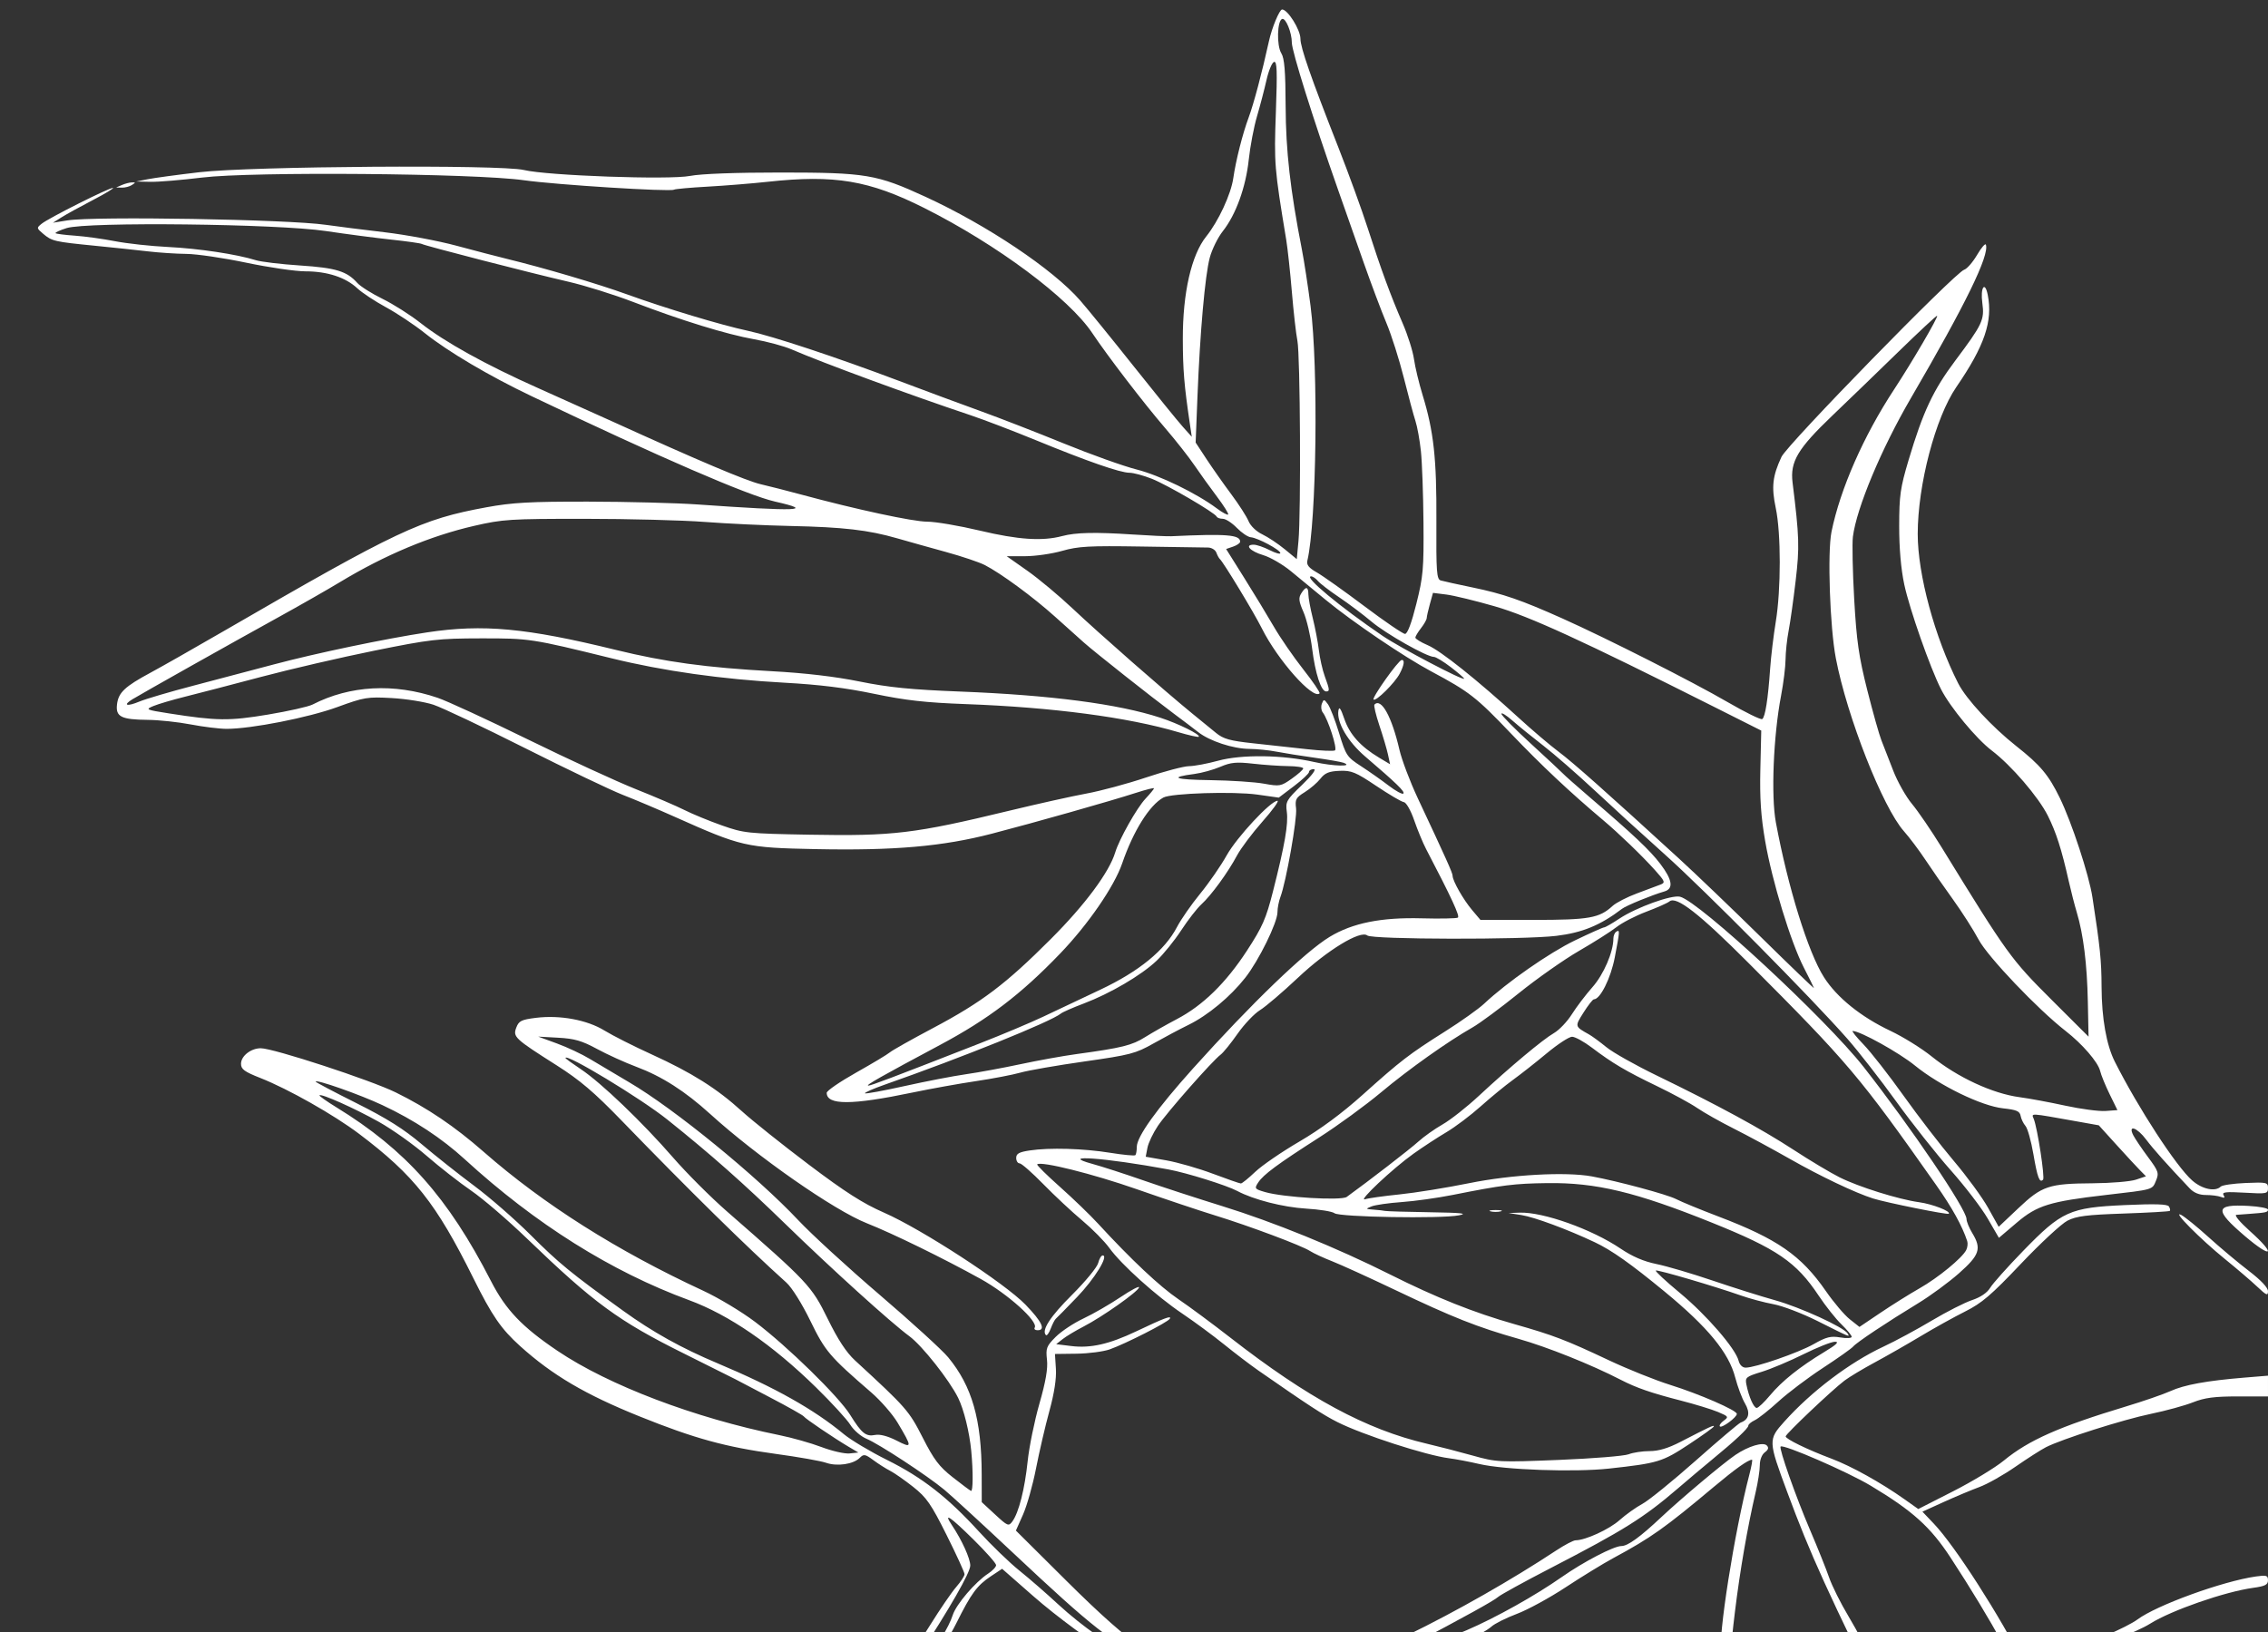 <svg width="239" height="172" viewBox="0 0 239 172" fill="none" xmlns="http://www.w3.org/2000/svg">
<rect x="0" y="0" width="239" height="172" fill="#333333" stroke="none"/>
<g clip-path="url(#clip0_1_2755)">
<path fill-rule="evenodd" clip-rule="evenodd" d="M236.655 124.666C235.365 124.72 234.181 124.891 234.022 125.045C233.437 125.616 232.056 125.32 231.011 124.401C229.332 122.923 225.342 116.797 222.86 111.887C221.975 110.135 221.474 107.31 221.462 104.006C221.452 101.217 221.31 99.823 220.497 94.547C220.135 92.195 218.318 86.666 217.06 84.086C215.879 81.662 215.014 80.632 212.482 78.632C209.9 76.591 207.198 73.674 206.354 72.016C203.88 67.156 202.088 60.541 202.088 56.27C202.088 51.104 203.954 43.997 206.151 40.796C209.132 36.453 210.019 33.846 209.464 31.063C209.164 29.56 208.673 30.31 208.896 31.931C209.139 33.702 208.92 34.169 206.039 38.013C203.709 41.124 202.644 43.392 201.127 48.477C200.252 51.414 200.139 52.206 200.135 55.43C200.133 57.783 200.322 59.961 200.67 61.594C201.223 64.188 203.394 70.373 204.545 72.635C205.512 74.535 208.259 77.855 209.883 79.088C211.936 80.645 214.806 83.979 215.796 85.956C216.672 87.704 217.249 89.505 217.993 92.816C218.229 93.866 218.615 95.367 218.85 96.152C219.547 98.475 219.933 101.585 220.014 105.535L220.09 109.246L216.219 105.384C211.896 101.07 211.566 100.613 204.591 89.27C203.524 87.535 202.127 85.489 201.486 84.722C200.845 83.955 199.952 82.373 199.503 81.205C199.053 80.038 198.495 78.605 198.262 78.021C198.029 77.437 197.357 75.049 196.768 72.715C195.879 69.185 195.647 67.574 195.395 63.163C195.229 60.244 195.167 57.272 195.257 56.559C195.644 53.528 198.253 47.296 201.379 41.936C207.116 32.103 209.65 26.92 209.273 25.787C209.213 25.607 208.797 26.088 208.348 26.855C207.899 27.623 207.283 28.33 206.978 28.427C206.005 28.736 188.342 46.834 187.73 48.148C186.784 50.179 186.659 51.303 187.129 53.543C187.688 56.206 187.689 62.105 187.131 65.513C186.892 66.972 186.625 69.189 186.538 70.44C186.313 73.686 186.015 75.583 185.7 75.778C185.55 75.871 183.9 75.061 182.034 73.977C178.34 71.833 169.339 67.276 164.645 65.175C160.319 63.238 158.399 62.575 155.192 61.912C153.612 61.586 152.097 61.252 151.827 61.171C151.393 61.041 151.339 60.305 151.366 54.891C151.4 48.33 151.085 45.455 149.913 41.633C149.53 40.382 149.121 38.677 149.004 37.843C148.887 37.009 148.347 35.303 147.804 34.052C146.532 31.12 145.526 28.377 144.131 24.046C143.514 22.128 142.124 18.307 141.043 15.555C138.147 8.185 137.039 5.012 137.039 4.085C137.039 3.134 135.703 1 135.108 1C134.831 1 134.031 2.922 133.721 4.336C132.999 7.622 132.11 10.969 131.586 12.371C130.95 14.074 130.233 16.901 129.964 18.771C129.719 20.471 128.399 23.316 127.112 24.918C125.549 26.861 124.633 30.873 124.645 35.72C124.654 39.029 124.781 40.567 125.387 44.666L125.589 46.03L124.639 44.969C124.116 44.385 121.79 41.52 119.47 38.601C117.15 35.682 114.614 32.563 113.834 31.669C110.959 28.374 104.026 23.729 97.507 20.73C92.379 18.372 91.262 18.184 82.277 18.18C77.517 18.178 73.856 18.316 72.717 18.539C70.524 18.969 57.675 18.511 55.199 17.914C52.781 17.332 26.46 17.513 21.011 18.149C18.681 18.422 16.23 18.753 15.565 18.887L14.354 19.129L15.855 19.162C16.68 19.179 19.127 18.977 21.292 18.712C26.556 18.067 50.018 18.262 55.199 18.993C58.607 19.474 70.633 20.231 71.024 19.988C71.144 19.914 72.737 19.77 74.566 19.669C76.394 19.567 79.252 19.336 80.916 19.156C87.957 18.392 91.593 19.003 97.409 21.925C105.073 25.776 112.648 31.419 115.112 35.114C116.708 37.507 120.518 42.474 122.746 45.068C123.868 46.373 125.265 48.147 125.851 49.01C126.437 49.873 127.511 51.367 128.238 52.33C128.965 53.294 129.498 54.145 129.421 54.222C129.344 54.299 128.814 54.014 128.243 53.588C126.083 51.976 122.205 50.092 119.78 49.477C118.404 49.129 114.951 47.894 112.107 46.734C109.263 45.574 105.302 44.035 103.305 43.313C101.308 42.592 97.428 41.154 94.682 40.117C88.104 37.633 81.425 35.422 78.798 34.857C75.962 34.248 70.175 32.503 66.091 31.027C62.947 29.891 57.355 28.238 53.365 27.267C52.377 27.026 50.002 26.407 48.089 25.891C46.175 25.375 42.772 24.738 40.525 24.475C38.279 24.212 35.488 23.859 34.323 23.691C30.346 23.116 9.946 22.769 7.093 23.228L5.58 23.471L6.489 22.898C6.989 22.584 8.487 21.759 9.817 21.066C11.148 20.373 12.083 19.805 11.896 19.803C11.459 19.799 5.159 22.964 4.401 23.569C3.842 24.015 3.846 24.044 4.552 24.64C5.467 25.414 5.737 25.476 9.967 25.894C11.881 26.083 14.4 26.35 15.565 26.487C16.729 26.625 18.568 26.746 19.651 26.756C20.734 26.766 23.569 27.184 25.953 27.684C28.336 28.185 31.143 28.594 32.191 28.594C34.48 28.594 36.419 29.228 37.65 30.38C38.149 30.848 39.511 31.748 40.676 32.382C41.841 33.015 43.679 34.239 44.761 35.102C47.215 37.058 51.56 39.625 56.016 41.749C69.548 48.202 78.799 52.208 81.672 52.858C85.994 53.836 84.102 53.906 73.503 53.161C71.257 53.003 66.075 52.87 61.989 52.863C55.82 52.855 53.997 52.956 51.248 53.461C44.353 54.729 41.989 55.843 23.582 66.504C20.504 68.287 17.032 70.259 15.867 70.887C13.144 72.353 12.475 72.986 12.33 74.235C12.178 75.539 12.774 75.836 15.599 75.862C16.751 75.873 18.78 76.09 20.108 76.345C21.436 76.6 23.136 76.808 23.885 76.808C26.487 76.808 32.509 75.623 35.541 74.515C38.385 73.476 38.715 73.421 41.281 73.564C42.779 73.647 44.753 73.962 45.669 74.264C46.584 74.567 50.94 76.63 55.35 78.85C59.76 81.069 64.389 83.282 65.637 83.768C66.885 84.253 69.336 85.289 71.083 86.07C78.16 89.231 78.598 89.332 85.908 89.481C94.203 89.65 99.33 89.203 104.515 87.857C109.087 86.671 116.991 84.43 119.718 83.548C120.758 83.212 121.609 82.998 121.609 83.073C121.609 83.148 121.201 83.645 120.702 84.178C119.797 85.144 117.944 88.433 117.524 89.819C116.885 91.925 114.345 95.344 110.735 98.956C105.979 103.715 103.473 105.609 98.313 108.345C96.066 109.536 94.024 110.685 93.774 110.899C93.525 111.114 91.925 112.074 90.219 113.033C88.514 113.991 87.118 114.95 87.118 115.162C87.118 116.481 89.741 116.473 96.165 115.133C98.095 114.731 101.104 114.19 102.851 113.932C104.598 113.673 106.708 113.269 107.54 113.033C108.372 112.797 111.405 112.27 114.279 111.861C119.094 111.176 119.665 111.028 121.54 109.969C122.66 109.338 124.324 108.454 125.24 108.005C127.289 107 129.645 105.045 131.224 103.038C132.653 101.222 134.619 97.22 134.619 96.127C134.619 95.697 134.758 94.979 134.927 94.531C135.528 92.947 136.714 86.248 136.58 85.197C136.458 84.243 136.555 84.061 137.493 83.48C138.07 83.122 138.814 82.483 139.146 82.06C139.623 81.453 140.05 81.278 141.164 81.233C142.416 81.183 142.856 81.365 145.027 82.821C146.375 83.725 147.682 84.494 147.931 84.529C148.191 84.566 148.659 85.386 149.028 86.45C149.382 87.471 149.941 88.824 150.271 89.456C152.962 94.61 153.864 96.556 153.63 96.701C153.48 96.793 151.762 96.827 149.812 96.775C145.55 96.661 142.524 97.27 140.119 98.727C137.532 100.295 131.871 105.747 125.726 112.59C121.899 116.852 119.794 119.787 119.794 120.861C119.794 121.26 119.726 121.653 119.644 121.736C119.561 121.819 118.37 121.705 116.996 121.484C114.158 121.026 110.604 120.924 108.51 121.238C107.392 121.406 107.087 121.575 107.087 122.024C107.087 122.339 107.248 122.596 107.444 122.596C107.641 122.596 108.769 123.585 109.951 124.795C111.133 126.004 112.972 127.722 114.037 128.612C115.103 129.502 116.391 130.808 116.901 131.514C118.176 133.281 121.857 136.589 124.611 138.445C125.872 139.294 127.844 140.749 128.993 141.678C130.142 142.608 131.775 143.85 132.623 144.44C137.863 148.085 139.425 149.104 140.941 149.866C143.613 151.209 150.292 153.372 152.706 153.676C153.4 153.763 154.829 154.035 155.882 154.28C158.563 154.903 165.918 155.162 169.564 154.762C174.72 154.196 175.174 154.059 177.978 152.208C179.424 151.254 180.607 150.402 180.607 150.315C180.607 150.151 180.233 150.324 177.073 151.955C175.786 152.619 174.779 152.92 173.841 152.92C173.091 152.92 172.094 153.07 171.626 153.254C171.157 153.438 167.847 153.706 164.269 153.85C157.935 154.105 157.696 154.093 155.192 153.391C153.778 152.995 151.6 152.432 150.352 152.14C143.968 150.647 137.821 147.326 129.627 140.945C127.796 139.519 125.349 137.707 124.187 136.918C122.208 135.573 119.214 132.757 115.707 128.944C114.875 128.038 113.063 126.291 111.683 125.063C110.302 123.835 109.229 122.774 109.298 122.705C109.67 122.332 115.162 123.701 119.794 125.322C122.706 126.341 126.403 127.58 128.011 128.075C131.641 129.192 137.159 131.258 138.042 131.83C138.406 132.066 139.452 132.552 140.367 132.91C141.283 133.269 144.278 134.633 147.023 135.941C153.111 138.841 155.665 139.853 160.014 141.088C163.066 141.955 167.682 143.803 170.774 145.397C172.449 146.26 173.956 146.782 177.127 147.598C178.625 147.984 180.384 148.522 181.035 148.795C182.153 149.264 182.187 149.316 181.641 149.717C181.322 149.95 181.143 150.222 181.242 150.321C181.448 150.528 183.027 149.359 183.027 149C183.027 148.622 179.092 146.909 175.988 145.937C174.418 145.445 171.513 144.278 169.533 143.344C164.996 141.204 163.699 140.708 159.579 139.539C155.318 138.331 151.343 136.743 146.496 134.313C140.849 131.482 134.232 128.787 128.791 127.102C126.158 126.287 122.41 125.063 120.462 124.384C118.514 123.704 116.103 122.924 115.104 122.651C111.397 121.634 116.468 122.004 123.122 123.237C125.054 123.595 129.284 124.918 130.383 125.509C132.075 126.418 135.22 127.223 137.644 127.367C139.059 127.451 140.401 127.669 140.628 127.852C141.136 128.263 151.858 128.446 153.733 128.076C154.74 127.877 154.03 127.802 150.654 127.749C148.241 127.712 146.131 127.65 145.965 127.611C145.798 127.572 145.254 127.511 144.754 127.475C143.89 127.413 143.879 127.396 144.537 127.132C144.916 126.979 146.346 126.775 147.714 126.677C149.081 126.58 151.494 126.242 153.075 125.927C158.353 124.876 159.558 124.725 163.059 124.679C168.189 124.612 172.384 125.62 180.399 128.846C187.274 131.614 189.289 132.991 191.646 136.533C192.372 137.624 193.453 138.986 194.048 139.561C194.642 140.136 195.129 140.728 195.129 140.876C195.129 141.025 194.587 141.055 193.925 140.943C192.921 140.773 192.456 140.889 191.127 141.644C189.519 142.557 184.984 144.126 183.952 144.126C183.618 144.126 183.323 143.837 183.214 143.403C182.891 142.112 179.825 138.571 177.013 136.242C175.503 134.991 174.369 133.933 174.493 133.89C174.742 133.804 180.697 135.552 183.407 136.507C184.364 136.845 185.93 137.265 186.886 137.44C187.842 137.616 189.918 138.408 191.499 139.199C195.069 140.987 194.955 140.94 194.695 140.518C194.287 139.857 189.697 137.758 187.043 137.02C185.583 136.614 182.619 135.68 180.456 134.944C178.292 134.209 175.637 133.427 174.556 133.207C173.21 132.932 172.016 132.418 170.774 131.58C167.745 129.534 162.613 127.706 160.141 127.792L158.974 127.832L160.336 128.048C161.698 128.263 165.204 129.563 168.051 130.909C169.833 131.751 171.838 133.168 175.422 136.118C179.967 139.859 182.178 142.549 182.857 145.164C183.11 146.138 183.574 147.372 183.888 147.904C184.466 148.887 184.303 149.605 183.43 149.914C183.235 149.982 181.099 151.792 178.682 153.934C176.265 156.076 173.74 158.123 173.071 158.482C172.403 158.842 171.32 159.613 170.666 160.197C169.578 161.167 167.064 162.32 166.037 162.32C165.806 162.32 164.88 162.806 163.981 163.4C159.288 166.497 153.485 169.801 148.29 172.333C145.908 173.494 143.053 175.128 141.947 175.963C140.84 176.798 139.723 177.481 139.465 177.481C138.822 177.481 137.029 178.475 135.338 179.769C134.562 180.362 133.776 180.779 133.592 180.695C133.408 180.611 132.088 180.066 130.66 179.484C129.231 178.902 127.062 177.736 125.841 176.893C124.619 176.049 123.473 175.358 123.295 175.357C123.116 175.356 121.783 174.572 120.332 173.613C118.517 172.416 116.032 170.221 112.374 166.584L107.055 161.297L107.805 159.61C108.218 158.682 108.835 156.49 109.177 154.739C109.519 152.988 110.153 150.265 110.585 148.689C111.099 146.815 111.337 145.278 111.271 144.253L111.171 142.685L113.453 142.656C114.709 142.64 116.278 142.435 116.941 142.201C118.61 141.611 123.034 139.358 123.268 138.98C123.509 138.588 122.704 138.889 119.739 140.299C116.892 141.653 114.925 142.099 112.9 141.85L111.3 141.654L111.992 141.111C112.372 140.813 113.365 140.217 114.197 139.788C116.153 138.778 119.872 136.157 120.032 135.676C120.101 135.471 119.224 135.928 118.084 136.693C116.944 137.457 115.18 138.473 114.162 138.951C113.145 139.428 111.833 140.299 111.247 140.886C110.278 141.857 110.194 142.075 110.33 143.283C110.436 144.224 110.203 145.581 109.53 147.932C109.007 149.758 108.452 152.48 108.295 153.981C107.989 156.917 107.358 159.406 106.687 160.326C106.289 160.871 106.2 160.836 104.862 159.6L103.456 158.3L103.45 155.383C103.438 149.592 102.437 146.092 99.918 143.037C99.285 142.269 96.043 139.312 92.715 136.465C89.387 133.619 85.522 130.076 84.125 128.591C79.74 123.931 71.053 116.843 66.332 114.072C64.868 113.212 62.99 112.097 62.158 111.593C61.325 111.089 59.76 110.354 58.678 109.959L56.712 109.241L58.83 109.358C60.543 109.452 61.323 109.678 62.914 110.541C63.996 111.128 65.861 111.975 67.059 112.423C69.751 113.43 72.186 114.986 74.838 117.395C79.796 121.897 87.886 127.54 91.354 128.913C94.097 130 99.375 132.582 103.339 134.776C106.21 136.366 109.432 139.267 109.037 139.907C108.943 140.059 109.079 140.184 109.338 140.184C110.229 140.184 109.807 139.287 108.07 137.492C105.868 135.216 97.121 129.528 93.15 127.789C90.938 126.82 89.068 125.626 85.219 122.722C82.449 120.633 79.28 118.103 78.176 117.101C75.537 114.703 72.901 113.043 68.692 111.124C66.794 110.26 64.551 109.126 63.707 108.606C61.877 107.477 59.004 106.945 56.46 107.264C54.938 107.454 54.672 107.587 54.406 108.29C54.033 109.273 54.23 109.456 58.688 112.286C61.092 113.813 62.619 115.11 65.454 118.038C72.652 125.47 78.626 131.345 82.872 135.167C83.447 135.684 84.512 137.384 85.391 139.188C86.962 142.41 87.406 142.932 91.819 146.746C92.811 147.604 94.059 149.036 94.591 149.93C96.157 152.557 96.15 152.666 94.476 151.809C93.556 151.339 92.724 151.121 92.223 151.219C91.241 151.41 90.81 151.063 89.588 149.099C88.382 147.16 82.948 141.849 79.554 139.292C78.14 138.226 75.689 136.755 74.108 136.022C65.025 131.814 57.278 126.912 50.963 121.377C47.915 118.705 45.03 116.755 41.707 115.123C39.051 113.818 28.811 110.467 27.48 110.467C26.439 110.467 25.398 111.286 25.398 112.104C25.398 112.678 25.749 112.936 27.44 113.603C30.38 114.763 35.171 117.474 37.845 119.491C43.621 123.849 45.965 126.808 49.877 134.687C51.847 138.655 52.804 140.045 54.808 141.852C58.21 144.919 61.679 146.961 67.411 149.27C73.15 151.583 76.467 152.495 81.754 153.216C84.122 153.538 86.505 153.96 87.05 154.152C88.209 154.559 89.923 154.31 90.596 153.636C91.023 153.208 91.16 153.231 92.043 153.881C92.579 154.277 93.376 154.782 93.815 155.005C94.253 155.228 95.342 155.989 96.235 156.695C97.641 157.809 98.112 158.487 99.75 161.761C100.79 163.841 101.641 165.699 101.641 165.891C101.641 166.084 101.248 166.689 100.768 167.237C100.289 167.785 99.047 169.597 98.01 171.265C96.973 172.933 95.75 174.775 95.292 175.359C94.834 175.943 94.153 177.034 93.777 177.785C93.402 178.535 93.06 179.189 93.018 179.238C92.948 179.32 91.265 178.647 90.119 178.08C89.856 177.95 88.631 177.961 87.396 178.104C86.162 178.247 84.166 178.371 82.962 178.378C81.758 178.385 80.193 178.524 79.483 178.686C73.22 180.115 72.483 180.366 70.289 181.809C69.064 182.615 67.347 183.487 66.472 183.747C65.597 184.008 64.114 184.609 63.176 185.083C61.236 186.064 55.412 187.676 52.93 187.918C52.014 188.008 49.214 188.162 46.706 188.262C41.799 188.456 40.395 188.25 36.289 186.728C33.137 185.56 25.786 183.934 22.767 183.737C20.483 183.588 19.902 183.639 19.515 184.027C18.869 184.675 18.916 184.905 19.876 185.796C21.917 187.689 29.779 193.049 30.273 192.884C30.507 192.806 25.434 188.922 21.237 185.965C19.911 185.03 19.601 184.456 20.422 184.456C21.117 184.456 26.412 186.276 31.812 188.371C34.425 189.385 38.161 190.636 40.115 191.151C42.07 191.667 44.176 192.293 44.797 192.541C45.419 192.79 46.232 192.949 46.605 192.894C47.002 192.836 45.595 192.252 43.224 191.492C33.202 188.275 22.591 184.502 23.492 184.476C23.858 184.465 24.942 184.66 25.901 184.911C26.859 185.161 27.853 185.301 28.109 185.221C28.365 185.141 28.779 185.207 29.028 185.368C29.406 185.61 29.38 185.665 28.877 185.694C27.872 185.752 29.584 186.209 30.939 186.245C31.574 186.262 32.381 186.429 32.732 186.618C33.084 186.806 34.13 187.07 35.057 187.204C35.984 187.338 37.968 187.803 39.466 188.237C42.122 189.007 42.367 189.023 49.45 188.918C56.141 188.817 56.842 188.756 58.376 188.128C59.291 187.753 60.522 187.267 61.11 187.048C61.7 186.829 63.133 186.17 64.297 185.583C65.46 184.995 66.981 184.361 67.675 184.174C68.369 183.987 69.321 183.51 69.79 183.114C71.127 181.987 73.08 181.072 75.114 180.621C80.932 179.331 84.429 178.99 88.933 179.274C92.867 179.523 93.817 179.763 95.59 180.958C96.172 181.351 97.724 182.115 99.038 182.656C103.104 184.331 108.39 188.366 109.608 190.725L110.082 191.644L107.298 192.143C105.767 192.418 104.038 192.689 103.456 192.746C102.874 192.803 104.643 192.869 107.389 192.893C110.135 192.917 112.241 192.837 112.07 192.714C111.405 192.238 109.528 189.307 109.886 189.303C110.327 189.297 107.795 186.927 106.002 185.667C104.769 184.801 98.575 181.595 96.422 180.708C95.797 180.452 95.287 180.08 95.287 179.883C95.287 179.685 96.241 178.185 97.407 176.548C98.573 174.911 100.09 172.441 100.778 171.059C102.345 167.913 102.961 167.077 104.431 166.101L105.603 165.324L108.841 168.165C114.011 172.701 123.187 178.608 127.812 180.379C128.556 180.663 129.319 181.083 129.508 181.311C129.697 181.54 130.04 181.727 130.269 181.727C130.498 181.727 130.678 181.829 130.669 181.954C130.643 182.313 124.931 185.831 123.442 186.405C122.074 186.933 120.638 187.82 119.761 188.679C119.493 188.941 118.144 189.975 116.763 190.975L114.252 192.795L115.547 192.89C116.678 192.973 117.201 192.762 119.688 191.222C121.254 190.252 123.587 188.845 124.872 188.095C126.158 187.344 127.617 186.465 128.116 186.141C128.614 185.818 130.179 184.801 131.593 183.881C133.008 182.962 134.846 181.646 135.678 180.956C137.834 179.169 139.942 177.785 140.51 177.785C141.108 177.785 142.905 176.88 144.654 175.7C145.375 175.213 147.122 174.203 148.536 173.457C154.527 170.292 157.398 168.703 157.868 168.292C158.144 168.05 160.645 166.676 163.427 165.238C171.108 161.268 173.217 159.947 176.825 156.845C177.99 155.843 179.623 154.466 180.456 153.784C182.823 151.844 184.237 150.518 184.237 150.24C184.237 150.1 184.544 149.841 184.918 149.666C185.292 149.491 186.416 148.602 187.414 147.69C188.413 146.779 190.523 145.187 192.104 144.153C193.685 143.119 195.114 142.108 195.281 141.906C195.634 141.477 198.833 139.346 202.14 137.336C203.417 136.56 205.346 135.143 206.428 134.188C208.616 132.255 208.837 131.589 207.835 129.942C207.503 129.396 207.231 128.731 207.231 128.464C207.231 127.444 201.401 118.827 196.388 112.438C192.424 107.387 179.079 95.011 177.044 94.499C176.154 94.275 172.424 95.626 170.623 96.823C169.874 97.321 169.161 97.729 169.039 97.73C168.917 97.731 167.531 98.35 165.958 99.107C163.268 100.401 158.779 103.53 156.403 105.766C155.82 106.315 153.982 107.622 152.318 108.673C148.498 111.084 147.622 111.758 143.583 115.382C141.415 117.327 139.145 119.005 136.927 120.301C135.075 121.383 132.981 122.819 132.273 123.494C131.566 124.167 130.885 124.718 130.761 124.717C130.636 124.716 129.309 124.254 127.811 123.691C126.314 123.128 124.109 122.494 122.912 122.283L120.735 121.899L120.916 120.959C121.015 120.442 121.509 119.405 122.013 118.654C122.975 117.221 127.745 111.805 128.629 111.142C128.912 110.93 129.716 109.938 130.415 108.939C131.115 107.94 132.176 106.822 132.775 106.453C133.373 106.085 135.169 104.552 136.767 103.046C139.856 100.135 143.367 97.993 144.084 98.583C144.606 99.012 160.517 99.044 164.005 98.623C166.74 98.293 168.644 97.509 170.925 95.774C171.376 95.43 174.087 94.319 175.388 93.945C176.38 93.659 176.242 92.719 174.962 91.037C173.868 89.599 172.162 87.989 167.446 83.947C166.115 82.805 164.889 81.722 164.723 81.538C164.556 81.355 163.025 79.928 161.319 78.367C159.614 76.806 158.218 75.391 158.218 75.224C158.218 75.055 158.74 75.377 159.379 75.939C160.018 76.5 161.482 77.688 162.632 78.577C163.782 79.466 166.22 81.593 168.051 83.302C169.881 85.012 173.217 88.056 175.463 90.067C179.669 93.83 190.924 105.197 194.675 109.469C195.84 110.796 198.155 113.767 199.819 116.072C201.483 118.377 204.07 121.641 205.567 123.325C207.065 125.01 208.82 127.302 209.467 128.418L210.643 130.447L212.543 128.832C214.664 127.028 216.009 126.612 221.905 125.932C226.961 125.349 226.795 125.396 227.193 124.431C227.529 123.619 227.465 123.429 226.357 121.937C225.697 121.049 224.999 120.015 224.806 119.64C224.208 118.475 225.201 118.807 226.164 120.095C226.905 121.085 228.35 122.706 230.741 125.228C231.188 125.7 231.753 125.932 232.456 125.932C233.032 125.932 233.742 126.023 234.032 126.135C234.418 126.283 234.494 126.231 234.316 125.942C234.12 125.624 234.559 125.574 236.535 125.689C238.877 125.825 238.999 125.8 239 125.2C239.001 124.605 238.862 124.573 236.655 124.666ZM236.957 127.083C233.39 126.885 233.317 127.494 236.579 130.273C239.445 132.714 239.91 132.253 237.108 129.748C236.035 128.789 235.414 128.042 235.671 128.022C235.921 128.003 236.534 127.957 237.033 127.921C238.804 127.793 238.999 127.748 238.999 127.474C238.999 127.321 238.081 127.145 236.957 127.083ZM236.957 133.912C235.834 133.051 233.93 131.455 232.726 130.365C231.522 129.275 230.228 128.225 229.852 128.032C228.815 127.499 231.864 130.575 234.461 132.681C235.709 133.693 237.241 135.005 237.865 135.595C238.83 136.508 238.999 136.579 238.999 136.073C238.999 135.694 238.255 134.906 236.957 133.912ZM236.503 145.178C232.534 145.505 230.187 145.933 228.718 146.598C227.966 146.938 225.853 147.668 224.023 148.22C217.013 150.335 213.781 151.767 211.163 153.917C210.249 154.667 207.846 156.124 205.823 157.153L202.146 159.025L200.68 157.987C198.223 156.246 195.083 154.501 192.995 153.716C190.468 152.765 188.171 151.648 188.171 151.37C188.171 151.117 193.056 146.485 194.373 145.49C194.872 145.113 196.302 144.254 197.55 143.582C198.798 142.909 200.976 141.664 202.391 140.815C203.805 139.966 205.915 138.794 207.08 138.211C208.846 137.327 209.824 136.491 212.959 133.187C215.028 131.007 217.237 128.959 217.869 128.636C218.808 128.156 219.887 128.019 223.778 127.887C226.396 127.797 228.591 127.671 228.656 127.606C228.72 127.541 228.677 127.332 228.559 127.141C228.405 126.891 227.108 126.85 223.915 126.995C218.099 127.258 217.27 127.632 213.193 131.828C211.563 133.505 210.003 135.251 209.726 135.708C209.405 136.238 208.714 136.708 207.817 137.007C207.043 137.264 205.131 138.237 203.568 139.168C202.005 140.1 199.712 141.336 198.471 141.915C194.92 143.574 190.891 146.622 188.023 149.819C186.324 151.714 186.329 151.833 188.338 157.239C190.822 163.925 192.414 167.424 199.891 182.636C203.77 190.527 205.147 192.938 205.776 192.943C206.251 192.946 206.254 192.846 205.806 191.506C205.542 190.714 205.042 189.659 204.696 189.163C204.072 188.268 201.566 183.445 198.074 176.42C197.079 174.419 195.599 171.673 194.786 170.318C193.973 168.963 193.054 167.121 192.744 166.224C192.434 165.328 191.537 163.093 190.751 161.258C189.249 157.75 187.444 152.637 187.64 152.441C187.919 152.161 194.698 155.105 197.132 156.565C201.546 159.211 203.433 160.91 205.545 164.139C209.849 170.721 213.08 176.602 214.482 180.407C214.965 181.717 215.691 183.47 216.096 184.304C216.832 185.82 218.313 190.61 218.485 192.034C218.536 192.449 218.792 192.83 219.054 192.88C219.468 192.958 219.498 192.717 219.288 191.063C218.898 188.004 217.466 183.675 215.688 180.182C215.14 179.105 215.125 178.917 215.529 178.162C216.569 176.218 220.187 173.599 223.187 172.62C224.313 172.253 225.846 171.568 226.595 171.098C228.832 169.695 234.453 167.741 237.439 167.33C238.701 167.156 238.999 167.003 238.999 166.533C238.999 166.022 238.843 165.974 237.714 166.135C234.202 166.638 227.244 169.167 225.233 170.672C224.734 171.046 223.257 171.794 221.951 172.335C219.309 173.428 217.309 174.81 215.673 176.672L214.585 177.911L213.332 175.422C210.743 170.274 206.008 162.904 203.801 160.584L202.583 159.304L204.832 158.282C206.068 157.721 207.761 157.011 208.593 156.705C209.425 156.398 211.127 155.439 212.375 154.574C213.623 153.708 215.073 152.781 215.596 152.513C217.285 151.65 223.74 149.598 226.662 148.995C228.223 148.673 230.213 148.128 231.084 147.784C232.328 147.293 233.349 147.158 235.834 147.158L238.999 147.158L238.999 146.065L238.999 144.972L236.503 145.178ZM225.536 123.35C225.203 123.014 224.084 121.805 223.05 120.664L221.169 118.588L218.814 118.168C213.77 117.268 214.064 117.284 214.319 117.925C214.711 118.913 215.505 124.108 215.296 124.318C214.923 124.692 214.708 124.125 214.276 121.618C214.039 120.238 213.664 118.904 213.443 118.654C213.223 118.404 212.993 117.927 212.932 117.593C212.842 117.097 212.503 116.952 211.082 116.799C208.812 116.554 204.395 114.408 201.785 112.283C200.12 110.927 196.014 108.648 195.236 108.648C195.107 108.648 195.628 109.296 196.394 110.088C197.16 110.88 199.052 113.302 200.597 115.47C202.142 117.638 204.529 120.737 205.901 122.355C207.274 123.974 208.897 126.194 209.508 127.291L210.62 129.283L212.695 127.322C215.185 124.967 215.892 124.731 220.544 124.697C222.457 124.683 224.5 124.512 225.082 124.317L226.141 123.961L225.536 123.35ZM222.316 115.319C221.866 114.401 221.412 113.29 221.307 112.85C221.086 111.929 219.43 110.013 217.669 108.643C214.73 106.355 209.47 100.832 208.509 99.025C207.969 98.01 206.756 96.11 205.814 94.802C204.871 93.495 203.558 91.606 202.895 90.605C202.232 89.605 201.214 88.252 200.634 87.598C198.399 85.084 194.641 75.537 193.461 69.379C192.831 66.093 192.56 58.205 193.003 56.037C193.922 51.532 196.373 45.956 199.586 41.061C201.505 38.138 204.268 33.407 204.135 33.274C204.085 33.224 202.268 34.914 200.096 37.029C197.924 39.145 194.772 42.19 193.091 43.796C189.433 47.292 188.626 48.652 188.9 50.859C189.609 56.584 189.643 57.64 189.226 61.192C188.992 63.193 188.658 65.566 188.485 66.464C188.312 67.362 188.166 68.727 188.16 69.496C188.154 70.266 187.941 71.987 187.686 73.321C186.879 77.539 186.62 83.871 187.139 86.663C188.413 93.511 190.547 100.383 192.21 102.987C193.571 105.12 196.108 107.166 199.214 108.635C200.545 109.264 202.497 110.476 203.552 111.327C206.295 113.54 209.981 115.247 212.829 115.625C213.827 115.757 215.99 116.158 217.636 116.517C219.282 116.875 221.192 117.127 221.88 117.077L223.133 116.987L222.316 115.319ZM207.302 130.784C206.781 129.198 205.703 127.252 204.025 124.871C195.927 113.374 194.826 112.071 184.269 101.492C179.05 96.262 176.65 94.393 175.927 94.994C175.729 95.159 174.634 95.645 173.494 96.076C172.353 96.506 170.934 97.239 170.341 97.704C169.747 98.17 167.968 99.299 166.387 100.212C164.806 101.125 161.947 103.135 160.033 104.679C158.12 106.223 155.941 107.835 155.192 108.261C152.548 109.766 148.453 112.672 145.53 115.118C143.904 116.479 140.973 118.616 139.018 119.867C134.608 122.688 133.139 123.775 132.584 124.623C132.173 125.252 132.208 125.301 133.31 125.622C135.23 126.183 141.345 126.547 141.917 126.134C144.231 124.463 148.587 121.098 149.444 120.32C150.026 119.791 151.184 118.97 152.016 118.495C152.848 118.021 154.566 116.669 155.834 115.49C159.117 112.439 162.597 109.529 163.756 108.866C164.303 108.552 165.152 107.66 165.643 106.882C166.134 106.104 167.109 104.821 167.809 104.03C168.995 102.692 170.017 100.32 170.017 98.907C170.017 98.614 170.154 98.289 170.32 98.186C170.712 97.943 170.706 98.05 170.164 100.893C169.745 103.083 168.634 105.311 167.96 105.313C167.844 105.313 167.353 105.94 166.87 106.706C165.938 108.184 165.931 108.157 167.446 109.008C167.779 109.195 168.609 109.805 169.292 110.362C169.974 110.92 172.357 112.261 174.587 113.342C180.954 116.429 185.64 118.973 189.006 121.17C190.713 122.285 192.891 123.588 193.846 124.067C195.871 125.081 200.072 126.396 202.235 126.693C203.642 126.886 205.614 127.654 205.36 127.909C205.23 128.039 198.764 126.735 197.39 126.302C195.51 125.709 191.849 123.968 188.605 122.123C186.764 121.076 184.109 119.642 182.705 118.936C181.301 118.231 179.569 117.254 178.855 116.766C178.141 116.278 176.234 115.241 174.618 114.462C171.304 112.864 169.929 112.051 167.748 110.401C166.916 109.772 165.978 109.256 165.664 109.255C165.35 109.255 164.149 110.039 162.997 110.998C161.844 111.957 160.24 113.219 159.433 113.803C158.626 114.386 157.096 115.642 156.033 116.592C154.971 117.543 153.34 118.771 152.409 119.321C151.478 119.872 149.92 120.891 148.946 121.586C146.747 123.155 143.026 126.655 143.847 126.381C144.179 126.27 145.813 126.04 147.477 125.87C149.141 125.701 152.445 125.168 154.818 124.686C159.257 123.784 164.995 123.467 167.748 123.972C170.468 124.47 175.688 125.876 176.627 126.363C177.179 126.649 179.175 127.47 181.062 128.188C187.305 130.562 189.806 132.297 192.414 136.065C193.232 137.246 194.361 138.578 194.924 139.024L195.948 139.835L198.186 138.328C199.417 137.499 201.259 136.347 202.279 135.767C204.231 134.659 206.764 132.583 207.196 131.738C207.337 131.463 207.385 131.034 207.302 130.784ZM193.366 141.397C192.998 141.397 191.508 141.988 190.055 142.71C188.603 143.432 186.618 144.268 185.644 144.567C183.989 145.076 183.885 145.163 184.034 145.907C184.295 147.212 184.807 148.371 185.122 148.371C185.285 148.371 185.916 147.774 186.525 147.043C187.785 145.533 189.654 144.041 192.247 142.475C193.532 141.7 193.846 141.397 193.366 141.397ZM190.09 101.976C188.707 99.288 186.742 92.858 186.012 88.634C185.561 86.022 185.433 84.124 185.504 81.069L185.599 76.99L180.607 74.48C166.678 67.475 161.164 64.948 157.512 63.894C155.487 63.31 153.196 62.752 152.419 62.655L151.007 62.478L150.681 63.654C150.502 64.301 150.351 64.967 150.346 65.134C150.342 65.3 150.072 65.778 149.746 66.195C149.421 66.612 149.152 67.06 149.148 67.191C149.144 67.322 149.731 67.683 150.453 67.993C151.826 68.583 155.68 71.659 160.033 75.639C161.448 76.933 163.338 78.538 164.233 79.208C165.758 80.347 169.358 83.543 176.956 90.501C178.714 92.112 182.638 95.872 185.675 98.858C188.711 101.843 191.175 104.21 191.15 104.117C191.125 104.024 190.648 103.061 190.09 101.976ZM187.17 190.369C185.056 184.638 183.34 179.27 182.84 176.822C182.326 174.311 182.326 173.995 182.828 169.848C183.348 165.564 184.15 160.934 185.008 157.254C185.25 156.219 185.448 154.938 185.448 154.407C185.448 153.839 185.665 153.28 185.977 153.049C186.352 152.771 186.413 152.562 186.185 152.329C185.796 151.933 184.24 152.4 182.876 153.323C181.6 154.187 177.159 157.916 175.093 159.857C172.808 162.005 171.536 162.926 170.858 162.926C170.062 162.926 166.865 164.589 164.572 166.197C161.792 168.146 157.605 170.485 154.535 171.805C153.091 172.425 151.816 172.933 151.7 172.933C151.33 172.933 147.815 175.133 146.828 175.982C145.766 176.896 143.079 178.241 141.158 178.821C140.464 179.03 137.79 180.546 135.215 182.189C132.641 183.833 129.527 185.775 128.295 186.506C127.064 187.237 125.022 188.604 123.757 189.544C122.493 190.485 120.777 191.632 119.945 192.095L118.432 192.935L120.114 192.941C121.932 192.947 121.881 192.971 127.963 189.099C129.544 188.092 131.722 186.769 132.804 186.158C133.885 185.547 136.055 184.161 137.626 183.079C139.197 181.997 141.231 180.768 142.147 180.348C143.063 179.928 145.341 178.568 147.21 177.326C149.078 176.084 151.944 174.375 153.579 173.528C155.214 172.682 156.825 171.734 157.158 171.423C157.491 171.111 158.698 170.506 159.839 170.077C160.98 169.648 163.294 168.387 164.982 167.275C166.67 166.163 168.936 164.775 170.017 164.191C173.987 162.05 175.407 161.043 180.607 156.686C182.876 154.785 184.221 153.829 184.627 153.829C184.697 153.829 184.568 154.546 184.34 155.421C182.759 161.503 181.026 172.519 181.361 174.362C181.529 175.288 181.46 175.376 179.98 176.128C177.792 177.239 172.531 182.299 169.845 185.876C168.799 187.268 166.084 192.25 166.084 192.776C166.084 193.367 166.786 192.734 167.493 191.506C170.12 186.945 171.74 184.826 175.244 181.365C180.475 176.199 181.817 175.405 181.817 177.474C181.817 178.438 183.356 183.521 184.849 187.488C185.382 188.906 186.017 190.611 186.259 191.279C186.783 192.721 187.053 193.038 187.631 192.899C187.98 192.815 187.89 192.323 187.17 190.369ZM174.379 91.673C173.025 90.165 170.599 87.828 168.92 86.415C165.425 83.473 162.422 80.65 159.228 77.304C155.555 73.454 154.842 72.9 150.795 70.738C147.942 69.214 142.513 65.532 139.69 63.206C138.547 62.265 136.905 60.911 136.04 60.198C135.175 59.485 133.862 58.723 133.122 58.504C131.739 58.094 131.102 57.401 132.109 57.401C132.421 57.401 133.181 57.659 133.799 57.975C134.416 58.291 134.921 58.43 134.921 58.285C134.921 57.952 132.536 56.676 131.804 56.617C131.503 56.593 130.841 56.145 130.331 55.623C129.821 55.1 129.159 54.672 128.86 54.672C128.561 54.672 128.27 54.57 128.215 54.445C128.031 54.03 122.997 51.093 121.371 50.451C120.491 50.104 119.437 49.821 119.029 49.821C118.05 49.821 114.601 48.622 109.204 46.407C106.792 45.417 103.66 44.219 102.246 43.747C95.896 41.625 86.735 38.255 83.41 36.817C82.618 36.475 80.848 35.996 79.477 35.753C76.551 35.233 71.784 33.763 66.685 31.808C64.682 31.04 61.619 30.084 59.877 29.683C55.959 28.782 44.751 25.895 44.452 25.709C44.331 25.634 42.887 25.429 41.244 25.253C39.6 25.077 36.485 24.669 34.32 24.345C29.224 23.584 9.163 23.359 7.016 24.038C6.307 24.263 5.785 24.504 5.855 24.574C5.925 24.644 6.845 24.762 7.899 24.836C8.953 24.91 10.851 25.172 12.116 25.418C13.381 25.664 15.9 25.939 17.713 26.028C20.938 26.187 24.938 26.789 26.958 27.42C27.514 27.594 29.612 27.845 31.62 27.977C35.399 28.227 36.543 28.575 37.651 29.814C37.984 30.185 39.18 30.941 40.309 31.493C41.438 32.046 43.236 33.186 44.303 34.027C46.87 36.048 51.195 38.444 56.733 40.911C59.217 42.018 62.748 43.605 64.578 44.437C73.605 48.543 78.648 50.676 80.159 51.028C81.075 51.24 82.981 51.727 84.395 52.109C90.221 53.685 96.215 54.975 97.706 54.975C98.579 54.975 101.081 55.401 103.266 55.92C107.302 56.88 109.839 57.048 111.927 56.493C113.368 56.111 115.392 56.065 119.34 56.325C121.17 56.446 123.008 56.529 123.424 56.51C129.259 56.238 130.686 56.351 130.686 57.084C130.686 57.231 130.353 57.464 129.946 57.603L129.207 57.856L131.109 60.889C132.155 62.556 133.564 64.876 134.239 66.043C134.915 67.211 136.309 69.235 137.338 70.541C138.367 71.847 139.139 72.985 139.054 73.07C138.365 73.761 134.627 69.545 132.959 66.195C132.155 64.579 128.911 59.224 128.55 58.917C128.453 58.834 128.285 58.527 128.177 58.235C128.069 57.943 127.671 57.703 127.291 57.701C126.912 57.699 123.742 57.651 120.248 57.594C114.767 57.506 113.624 57.569 111.928 58.053C110.847 58.362 109.09 58.614 108.023 58.614L106.084 58.614L108.266 60.15C109.466 60.995 111.632 62.805 113.079 64.172C115.729 66.677 122.755 72.842 125.646 75.2C126.504 75.9 127.631 76.819 128.151 77.243C128.93 77.878 129.616 78.069 132.084 78.333C133.728 78.51 136.271 78.788 137.736 78.952C139.202 79.115 140.525 79.172 140.677 79.078C140.955 78.906 139.948 75.781 139.386 75.069C139.223 74.862 139.183 74.453 139.296 74.159C139.49 73.658 139.53 73.662 139.934 74.211C140.171 74.534 140.703 75.908 141.115 77.264C141.831 79.615 141.937 79.776 143.42 80.738C144.274 81.293 145.585 82.215 146.331 82.786C147.077 83.357 147.776 83.736 147.883 83.628C148.078 83.433 147.187 82.569 143.847 79.709C142.03 78.153 140.847 76.129 141.037 74.901C141.114 74.403 141.277 74.626 141.669 75.77C142.224 77.391 143.377 78.676 145.318 79.839L146.486 80.538L146.263 79.507C146.14 78.94 145.732 77.562 145.356 76.444C144.981 75.327 144.748 74.338 144.84 74.246C145.562 73.522 146.663 75.514 147.472 79.013C147.719 80.082 148.588 82.376 149.403 84.113C152.433 90.571 153.075 92 153.075 92.297C153.075 92.824 154.205 94.81 155.124 95.897L156.008 96.943L161.594 96.943C167.468 96.943 168.534 96.754 169.934 95.469C170.304 95.129 171.461 94.534 172.506 94.147C173.55 93.76 174.665 93.342 174.984 93.218C175.513 93.012 175.46 92.877 174.379 91.673ZM157.613 127.518C157.03 127.518 156.792 127.581 157.083 127.657C157.374 127.733 157.851 127.733 158.142 127.657C158.433 127.581 158.195 127.518 157.613 127.518ZM152.88 70.303C152.107 69.711 151.309 69.227 151.106 69.227C150.353 69.227 146.051 66.794 144.522 65.502C143.651 64.767 142.117 63.614 141.112 62.938C140.107 62.263 139.103 61.491 138.881 61.224C138.659 60.956 138.335 60.737 138.16 60.737C137.338 60.737 141.195 63.946 145.711 67.017C147.522 68.25 154.285 71.8 154.285 71.518C154.285 71.441 153.652 70.894 152.88 70.303ZM149.734 47.546C149.61 46.379 149.351 44.946 149.158 44.362C148.966 43.779 148.414 41.73 147.933 39.81C147.451 37.891 146.627 35.298 146.102 34.049C145.577 32.8 144.5 29.936 143.708 27.684C142.917 25.433 141.693 21.953 140.988 19.952C138.365 12.502 136.132 5.391 136.132 4.493C136.132 3.436 135.494 1.87 135.114 1.996C134.585 2.17 134.519 4.806 135.023 5.61C135.354 6.139 135.464 7.485 135.479 11.186C135.497 15.89 135.965 20.014 137.197 26.32C137.425 27.487 137.833 30.148 138.104 32.233C138.942 38.687 138.74 54.995 137.771 59.069C137.663 59.527 137.908 59.835 138.77 60.327C139.399 60.684 141.656 62.288 143.786 63.889C145.917 65.491 147.84 66.802 148.061 66.802C148.318 66.802 148.747 65.661 149.255 63.627C149.976 60.743 150.045 59.957 150.005 55.06C149.98 52.095 149.859 48.714 149.734 47.546ZM147.704 69.552C147.352 69.586 144.553 73.524 144.745 73.716C144.984 73.955 146.988 71.972 147.503 70.986C147.975 70.084 148.054 69.519 147.704 69.552ZM141.578 80.382C141.328 80.288 139.966 80.051 138.552 79.854C137.138 79.658 135.327 79.37 134.528 79.214C133.73 79.058 132.436 78.926 131.654 78.921C129.943 78.909 127.478 78.1 126.271 77.154C125.787 76.775 124.622 75.893 123.683 75.196C121.354 73.466 115.366 68.732 114.222 67.714C113.709 67.258 112.336 66.028 111.171 64.981C108.873 62.913 105.444 60.396 103.759 59.538C103.176 59.241 101.338 58.624 99.674 58.167C98.01 57.71 95.695 57.062 94.531 56.726C91.511 55.855 88.858 55.548 83.336 55.43C80.674 55.373 76.589 55.181 74.26 55.002C71.93 54.824 66.238 54.676 61.61 54.675C53.751 54.672 52.983 54.721 49.962 55.417C45.345 56.479 40.58 58.475 35.866 61.32C34.518 62.134 31.577 63.813 29.331 65.051C24.515 67.706 14.961 73.075 13.95 73.694C12.895 74.341 13.366 74.487 14.7 73.928C15.342 73.659 17.909 72.903 20.405 72.25C22.901 71.596 26.714 70.59 28.877 70.013C33.304 68.833 40.618 67.305 45.009 66.641C50.901 65.751 55.455 66.173 64.866 68.481C70.087 69.761 74.439 70.356 81.37 70.736C84.838 70.925 88.021 71.3 90.597 71.822C93.674 72.444 95.981 72.674 101.187 72.878C110.728 73.252 117.824 74.18 122.271 75.633C124.206 76.266 126.542 77.423 126.324 77.642C126.259 77.707 125.273 77.485 124.134 77.148C118.852 75.585 110.919 74.538 101.792 74.201C97.517 74.043 95.435 73.809 92.11 73.115C89.136 72.493 86.329 72.145 82.684 71.946C76.059 71.584 69.888 70.712 64.426 69.368C56.015 67.298 55.792 67.264 50.661 67.273C46.188 67.28 45.337 67.378 39.466 68.565C35.972 69.271 30.594 70.516 27.515 71.333C24.437 72.149 20.829 73.088 19.498 73.42C18.166 73.752 16.669 74.194 16.17 74.402C15.294 74.767 15.353 74.795 17.834 75.184C22.851 75.972 24.146 75.987 28.243 75.304C30.39 74.946 32.501 74.471 32.932 74.249C36.874 72.223 41.52 71.972 46.12 73.536C47.12 73.876 51.409 75.855 55.653 77.935C59.896 80.014 65.003 82.367 67.001 83.162C68.999 83.957 71.314 84.951 72.144 85.37C72.975 85.789 74.744 86.516 76.075 86.986C78.397 87.804 78.773 87.844 85.303 87.963C94.114 88.123 96.353 87.854 106.33 85.442C109.325 84.717 113.001 83.899 114.499 83.624C115.997 83.349 118.814 82.59 120.759 81.937C122.704 81.284 124.747 80.746 125.297 80.741C125.848 80.737 127.228 80.478 128.364 80.167C130.846 79.488 135.174 79.546 138.494 80.303C140.477 80.755 142.718 80.813 141.578 80.382ZM139.597 71.249C139.363 70.609 139.086 69.381 138.982 68.52C138.878 67.658 138.588 66.134 138.337 65.134C138.086 64.133 137.879 63.007 137.876 62.632C137.87 61.794 137.605 61.761 137.121 62.538C136.822 63.018 136.865 63.377 137.357 64.491C137.688 65.242 138.1 66.977 138.271 68.346C138.6 70.977 139.217 72.866 139.747 72.866C140.143 72.866 140.127 72.698 139.597 71.249ZM138.441 81.053C138.169 81.053 137.947 81.185 137.947 81.347C137.947 81.508 137.229 82.184 136.351 82.848L134.756 84.055L132.494 83.736C129.993 83.384 123.439 83.589 122.598 84.046C121.134 84.841 119.427 87.569 118.254 90.986C117.42 93.417 114.657 97.431 111.707 100.498C107.562 104.807 104.158 107.397 99.066 110.116C92.849 113.436 91.152 114.397 91.5 114.404C91.785 114.409 93.866 113.621 103.305 109.931C105.634 109.021 108.63 107.759 109.961 107.128C111.292 106.496 113.993 105.22 115.962 104.29C120.029 102.371 122.755 100.142 124.03 97.694C124.446 96.895 125.545 95.314 126.473 94.181C127.401 93.048 128.655 91.234 129.26 90.15C130.33 88.232 133.906 84.389 134.62 84.389C134.816 84.389 134.101 85.378 133.031 86.587C131.961 87.797 130.758 89.4 130.357 90.15C129.4 91.944 127.64 94.358 126.598 95.305C126.14 95.722 125.186 96.95 124.478 98.034C123.771 99.118 122.598 100.568 121.871 101.255C120.257 102.783 116.973 104.708 114.197 105.756C113.058 106.185 111.979 106.658 111.8 106.807C110.769 107.659 101.456 111.419 93.228 114.306C92.012 114.733 91.077 115.143 91.151 115.216C91.225 115.29 93.104 114.946 95.328 114.451C97.552 113.956 100.461 113.395 101.792 113.205C103.123 113.014 105.71 112.538 107.54 112.146C109.371 111.754 112.026 111.275 113.44 111.082C118.238 110.425 119.284 110.166 120.674 109.293C121.438 108.814 122.943 107.961 124.018 107.397C126.75 105.966 129.182 103.591 131.4 100.187C133.037 97.675 133.413 96.82 134.145 93.941C135.393 89.029 135.774 86.836 135.603 85.555C135.459 84.482 135.558 84.306 137.193 82.732C138.276 81.689 138.749 81.053 138.441 81.053ZM135.753 80.735C134.88 80.726 133.212 80.611 132.047 80.479C130.282 80.28 129.705 80.335 128.587 80.812C127.848 81.126 126.623 81.464 125.864 81.563C123.126 81.918 123.762 82.161 127.565 82.214C129.698 82.244 132.228 82.41 133.189 82.585C134.859 82.888 134.988 82.865 136.132 82.053C136.79 81.587 137.332 81.103 137.335 80.978C137.339 80.852 136.627 80.743 135.753 80.735ZM136.72 35.918C136.575 35.193 136.312 32.873 136.136 30.763C135.959 28.653 135.691 26.176 135.54 25.259C134.291 17.713 134.254 17.25 134.451 11.81C134.609 7.446 134.571 6.423 134.255 6.526C134.039 6.596 133.681 7.462 133.459 8.451C133.236 9.44 132.787 11.155 132.46 12.264C132.133 13.372 131.744 15.418 131.595 16.812C131.285 19.727 130.238 22.619 128.862 24.36C128.336 25.025 127.716 26.284 127.483 27.157C126.985 29.03 126.456 35.002 126.188 41.785L125.996 46.636L127.151 48.394C127.787 49.36 128.959 51.026 129.757 52.095C130.554 53.165 131.369 54.433 131.568 54.914C131.778 55.422 132.385 56.007 133.017 56.308C133.614 56.594 134.677 57.299 135.378 57.875L136.653 58.921L136.831 57.024C137.106 54.102 137.018 37.403 136.72 35.918ZM131.571 180.425C130.915 180.14 130.297 179.907 130.197 179.907C129.856 179.907 125.998 177.993 124.786 177.222C124.12 176.799 122.895 176.091 122.063 175.65C116.942 172.936 115.194 171.566 106.795 163.683C103.544 160.631 100.272 157.625 99.523 157.003C97.725 155.508 92.64 152.177 91.299 151.615C90.714 151.37 89.952 150.711 89.606 150.15C89.259 149.588 87.638 147.82 86.004 146.22C81.386 141.696 76.823 138.562 72.596 137.007C64.406 133.995 56.429 128.985 48.996 122.185C46.539 119.937 43.649 118.036 40.291 116.458C37.916 115.343 33.264 113.706 33.264 113.985C33.264 114.049 35.204 115.073 37.575 116.26C40.778 117.863 42.548 118.978 44.458 120.596C45.873 121.793 48.36 123.764 49.985 124.975C51.61 126.185 54.265 128.499 55.885 130.117C58.903 133.131 60.118 134.127 65.637 138.111C68.78 140.38 71.808 142.065 75.621 143.67C81.653 146.207 85.764 148.515 88.933 151.143C89.682 151.763 91.725 152.982 93.472 153.851C97.184 155.697 99.857 157.778 103.15 161.387C104.456 162.817 106.373 164.67 107.412 165.504C108.451 166.338 110.284 167.932 111.485 169.047C112.687 170.162 114.449 171.574 115.403 172.185C116.356 172.796 117.631 173.738 118.238 174.279C118.844 174.819 120.359 175.777 121.604 176.407C122.848 177.037 124.556 177.994 125.397 178.534C126.239 179.073 127.467 179.69 128.126 179.905C128.785 180.119 129.685 180.549 130.127 180.859C130.946 181.435 132.346 181.617 132.614 181.183C132.695 181.05 132.226 180.709 131.571 180.425ZM116.2 132.3C116.049 132.3 115.835 132.662 115.724 133.106C115.613 133.549 114.375 135.054 112.972 136.451C110.668 138.744 109.724 140.199 110.219 140.695C110.317 140.794 110.546 140.483 110.728 140.005C110.909 139.526 111.151 139.059 111.266 138.967C111.38 138.874 112.387 137.848 113.503 136.686C115.357 134.756 116.867 132.3 116.2 132.3ZM102.586 162.243C100.11 159.801 99.359 159.301 100.313 160.728C101.362 162.297 102.246 164.242 102.246 164.98C102.246 165.724 100.111 169.451 96.647 174.752C94.254 178.415 93.69 179.516 94.08 179.758C94.247 179.861 94.473 179.698 94.583 179.396C94.692 179.093 95.542 177.823 96.472 176.572C98.721 173.544 99.986 171.493 100.398 170.204C100.762 169.068 102.77 166.716 104.137 165.825C104.594 165.526 104.969 165.127 104.969 164.938C104.969 164.748 103.897 163.535 102.586 162.243ZM102.351 152.92C102.163 150.93 101.57 148.525 100.968 147.31C100.027 145.412 97.172 141.804 95.826 140.812C93.856 139.359 87.623 133.717 82.731 128.957C78.369 124.713 74.849 121.6 70.326 117.986C67.508 115.734 59.586 110.945 59.586 111.493C59.586 111.549 60.316 112.08 61.209 112.674C63.339 114.092 67.695 118.265 70.93 121.988C72.355 123.627 74.902 126.175 76.591 127.649C85.148 135.118 85.525 135.519 87.219 138.97C88.306 141.183 89.184 142.523 90.102 143.367C95.504 148.337 95.791 148.665 97.236 151.505C98.414 153.821 98.969 154.555 100.381 155.665C101.323 156.407 102.196 157.059 102.321 157.114C102.541 157.212 102.556 155.09 102.351 152.92ZM89.43 152.465C87.862 151.537 84.868 149.512 84.698 149.263C84.615 149.142 83.069 148.269 81.262 147.324C79.455 146.38 77.754 145.487 77.48 145.341C77.207 145.194 74.804 143.994 72.142 142.673C65.171 139.214 62.613 137.341 55.501 130.491C53.505 128.567 50.875 126.311 49.658 125.477C48.44 124.643 46.33 122.994 44.968 121.812C43.606 120.63 41.334 119.014 39.92 118.222C37.359 116.788 33.862 115.225 33.662 115.425C33.605 115.483 34.41 116.054 35.453 116.694C42.759 121.179 47.213 126.185 51.734 134.993C53.297 138.038 55.009 139.834 58.754 142.358C64.144 145.99 73.186 149.425 82.126 151.238C83.457 151.507 85.458 152.074 86.573 152.496C87.687 152.918 89.017 153.22 89.527 153.167L90.455 153.071L89.43 152.465ZM13.9 19.22C13.651 19.229 13.174 19.354 12.841 19.497L12.236 19.758L12.841 19.774C13.174 19.784 13.651 19.659 13.9 19.497C14.304 19.236 14.304 19.205 13.9 19.22Z" fill="white"/>
</g>
<defs>
<clipPath id="clip0_1_2755">
<rect width="239" height="172" fill="white"/>
</clipPath>
</defs>
</svg>
